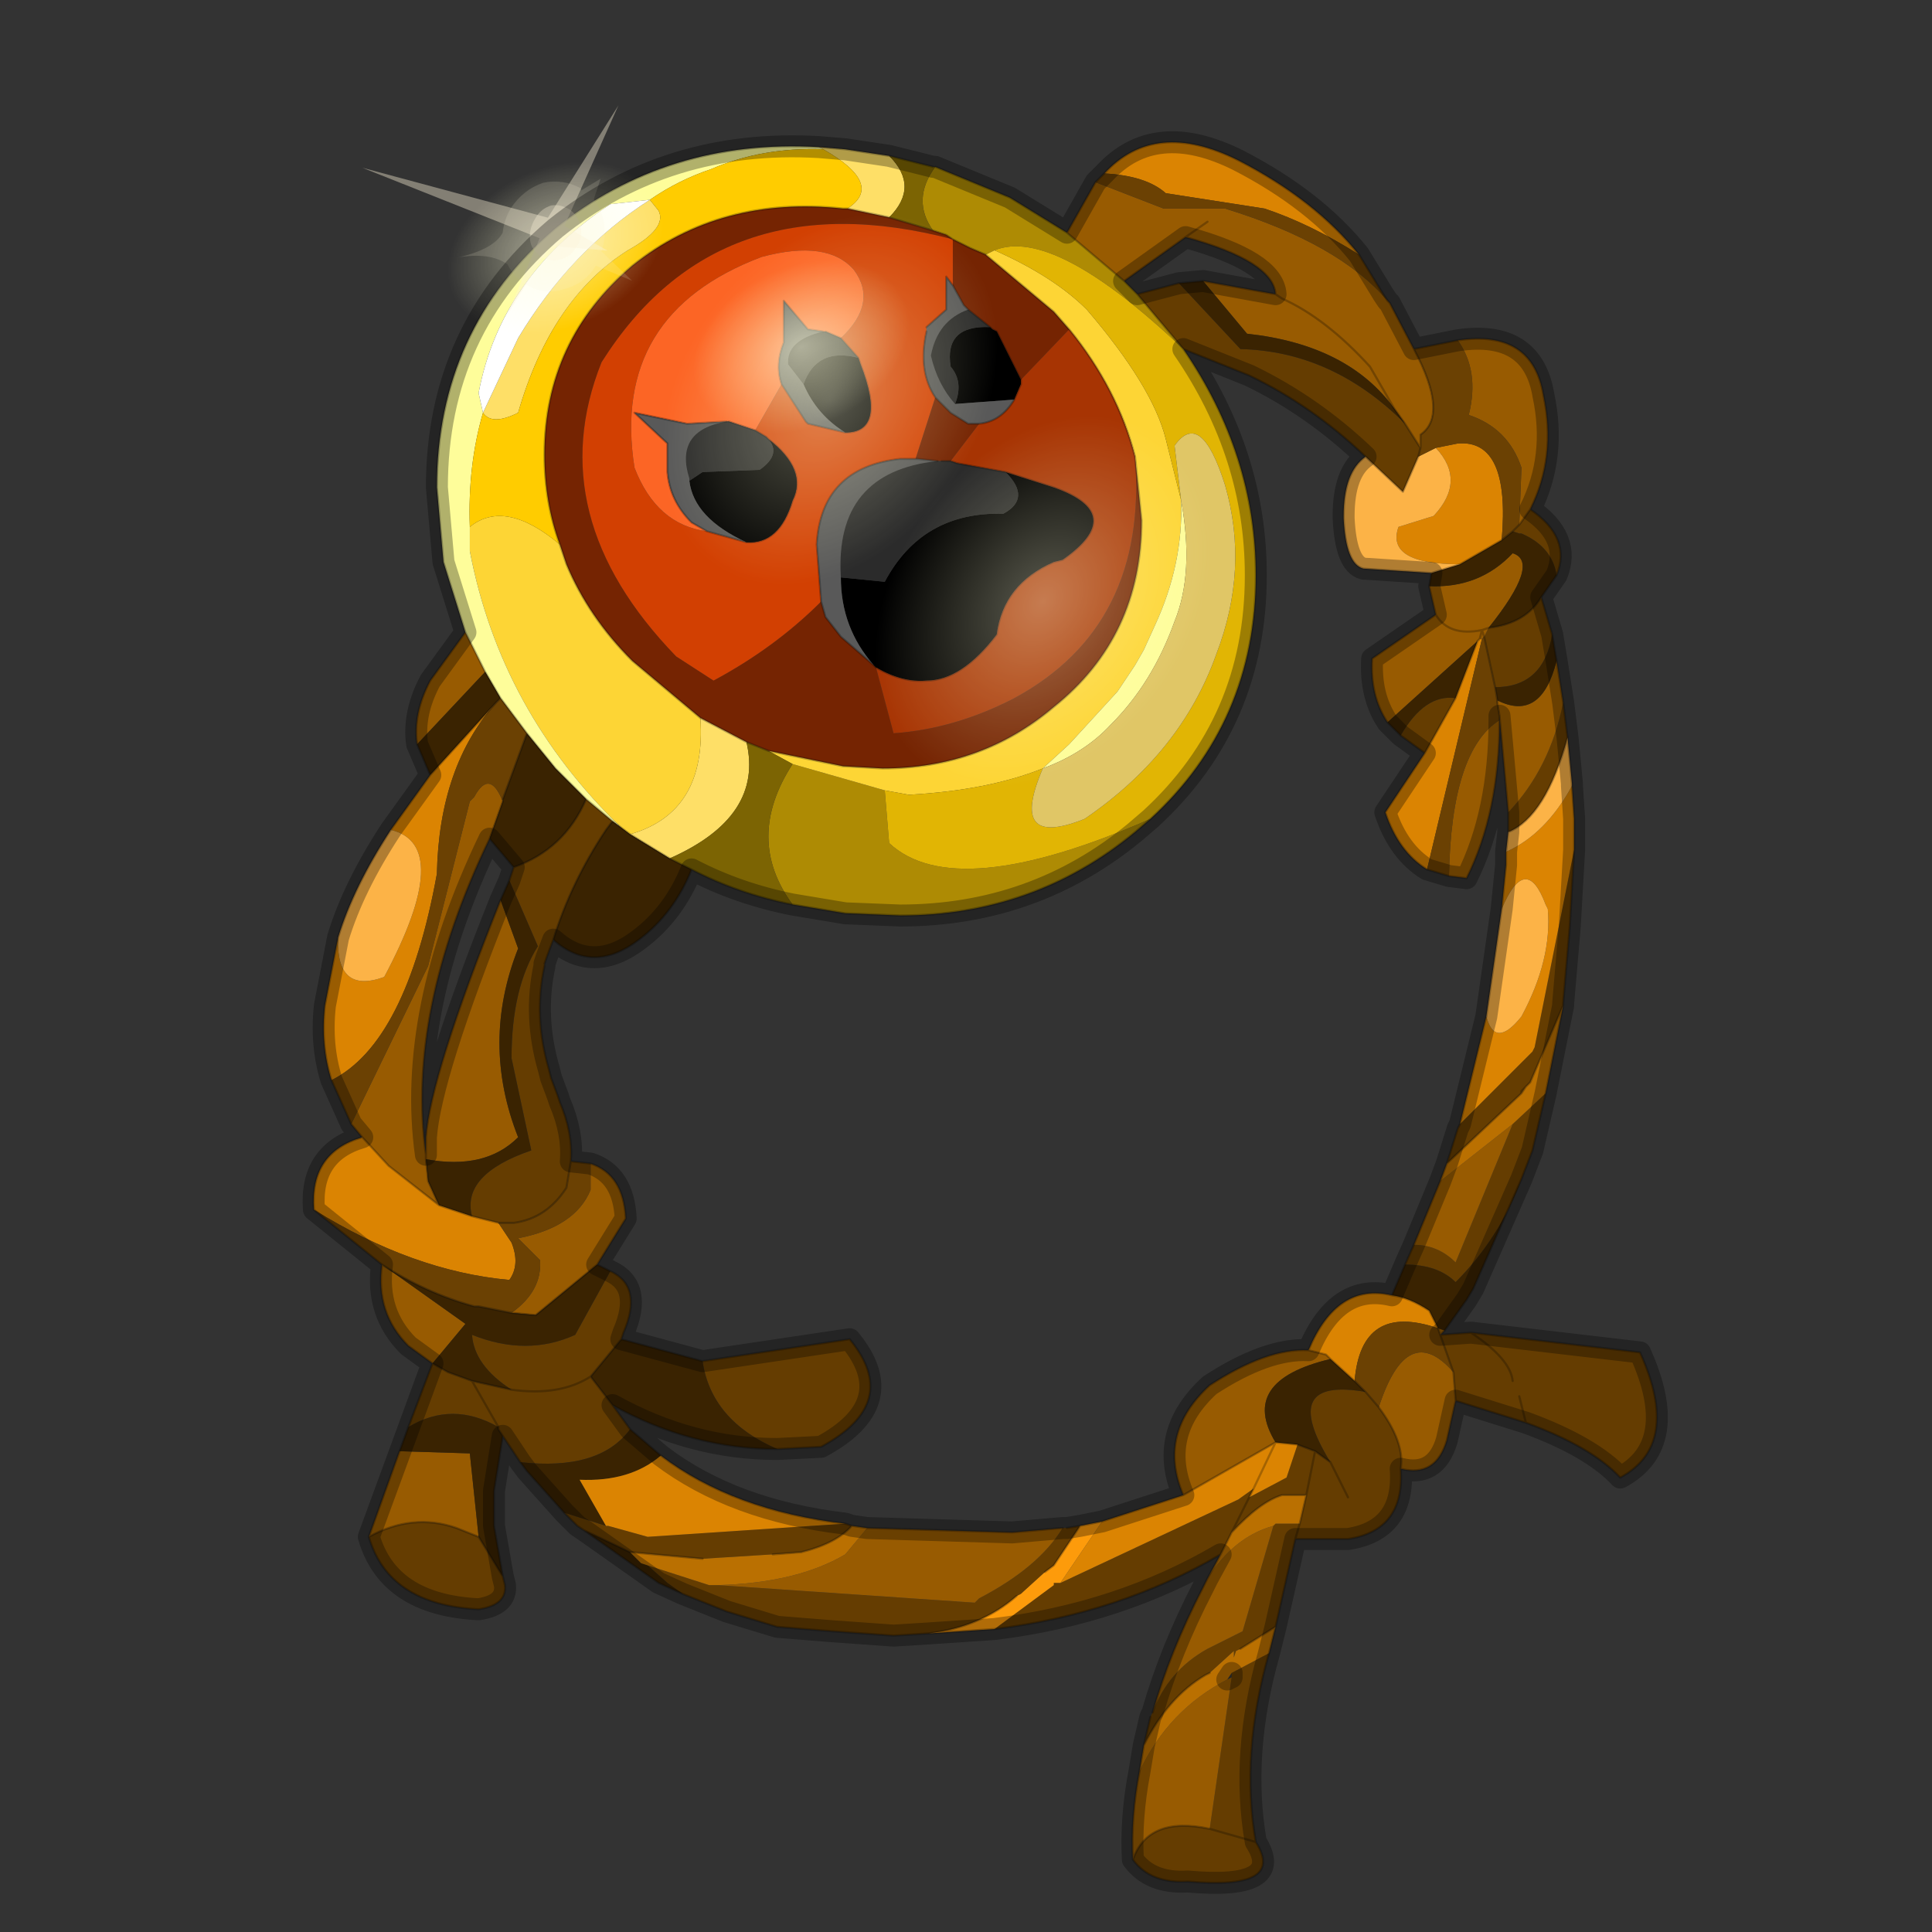 <?xml version="1.0" encoding="UTF-8" standalone="no"?>
<svg xmlns:xlink="http://www.w3.org/1999/xlink" height="440.0px" width="440.0px" xmlns="http://www.w3.org/2000/svg">
  <rect width="100%" height="100%" fill="#333333" stroke="none"/>
  <g transform="matrix(10.0, 0.0, 0.0, 10.0, 0.0, 0.0)">
    <use height="44.0" transform="matrix(1.0, 0.0, 0.0, 1.0, 0.0, 0.0)" width="44.0" xlink:href="#shape0"/>
    <use height="15.35" transform="matrix(0.312, 0.0, 0.0, 0.312, 8.25, 2.4)" width="19.7" xlink:href="#sprite0"/>
    <use height="42.25" transform="matrix(1.0, 0.0, 0.0, 1.0, 6.9, 0.9)" width="31.1" xlink:href="#shape2"/>
  </g>
  <defs>
    <g id="shape0" transform="matrix(1.0, 0.0, 0.0, 1.0, 0.0, 0.0)">
      <path d="M44.0 44.0 L0.0 44.0 0.0 0.0 44.0 0.0 44.0 44.0" fill="#43adca" fill-opacity="0.0" fill-rule="evenodd" stroke="none"/>
      <path d="M34.6 11.95 L34.85 11.6 Q35.8 12.25 35.45 13.1 35.35 12.45 34.65 12.15 L34.6 12.15 34.45 12.1 34.6 11.95 M35.1 13.6 L35.35 14.45 Q35.15 15.65 34.05 15.65 L33.8 14.5 33.9 14.3 Q34.75 14.2 35.1 13.6 M35.6 16.0 L35.7 16.8 Q35.2 18.6 34.35 18.95 L34.35 18.5 Q35.3 17.5 35.6 16.0 M35.85 19.35 L35.75 21.1 35.6 22.85 35.6 22.9 34.85 24.65 34.75 24.75 34.65 24.9 32.95 26.5 33.2 25.7 33.25 25.6 34.9 23.95 34.95 23.85 35.85 19.35 M35.2 24.9 L34.9 26.2 34.65 26.85 Q34.15 28.2 33.15 29.2 32.75 28.8 32.0 28.8 L32.2 28.35 Q32.75 28.35 33.15 28.75 L34.45 25.6 35.2 24.9 M32.8 30.4 L33.5 30.35 37.35 30.8 Q38.3 32.9 36.9 33.65 36.25 32.95 34.75 32.4 L33.15 31.9 33.1 31.25 32.8 30.4 M31.9 33.45 Q32.0 34.85 30.7 35.05 L29.5 35.05 29.05 37.05 28.25 37.55 28.15 37.6 28.1 37.75 28.1 37.6 27.55 38.1 27.45 38.15 Q26.6 38.65 26.05 39.75 L26.2 39.1 26.25 39.0 Q26.6 38.05 27.5 37.55 L28.3 37.15 29.0 34.75 29.05 34.7 29.6 34.7 29.5 35.05 29.6 34.7 29.75 34.05 29.2 34.05 Q28.7 34.2 28.05 34.9 L27.8 35.4 Q25.5 36.75 22.65 37.1 L24.0 36.1 24.0 36.05 24.1 36.05 24.15 36.05 28.2 34.15 28.55 33.9 28.45 34.1 29.3 33.65 29.55 32.9 29.95 33.05 30.3 33.3 Q29.1 31.35 31.1 31.7 L31.4 32.05 Q32.0 32.85 31.9 33.45 M28.9 37.65 Q28.25 39.95 28.6 41.95 29.3 43.05 27.05 42.85 26.2 42.9 25.8 42.35 26.15 41.35 27.55 41.65 L28.05 38.2 28.05 38.1 28.9 37.65 M21.15 37.2 L20.35 37.25 18.95 37.15 17.7 37.05 16.55 36.7 15.55 36.3 15.2 36.05 14.75 35.65 16.15 36.1 16.25 36.1 16.35 36.1 22.2 36.5 22.3 36.4 Q23.65 35.7 24.2 34.8 L24.3 34.8 24.6 34.75 24.0 35.65 23.8 35.8 23.25 36.3 23.15 36.35 Q22.35 37.05 21.15 37.2 M13.3 34.85 L13.15 34.75 12.85 34.45 13.8 34.75 13.85 34.75 14.75 35.0 19.25 34.7 19.4 34.75 Q19.05 35.15 18.25 35.35 L17.6 35.4 16.0 35.5 14.35 35.35 13.3 34.85 M11.85 33.3 L11.45 32.7 11.35 32.55 11.35 32.5 10.75 31.45 11.35 32.5 Q10.3 31.9 9.3 32.5 L9.85 31.05 10.2 31.25 10.75 31.45 11.65 31.65 Q10.8 31.1 10.75 30.4 12.0 30.9 13.1 30.4 L13.9 28.95 Q14.65 29.3 14.2 30.35 L14.15 30.5 13.45 31.35 13.95 32.0 14.35 32.55 Q13.65 33.5 11.85 33.3 M11.45 35.9 L11.5 36.1 Q11.55 36.55 10.9 36.65 8.85 36.55 8.4 35.0 9.4 34.45 10.4 34.8 L10.9 35.0 11.45 35.9 M32.0 9.65 L32.35 10.2 32.3 10.4 31.95 11.2 31.1 10.4 Q29.9 9.25 28.45 8.55 L26.95 7.95 25.9 6.7 26.85 6.45 28.25 7.95 Q30.35 8.0 32.0 9.65 M12.6 21.4 L12.45 21.8 12.4 21.95 12.4 22.0 Q12.15 23.15 12.5 24.35 L12.55 24.55 12.7 24.95 12.75 25.1 Q13.05 25.8 13.0 26.45 L12.9 27.05 Q12.45 27.75 11.7 27.85 L11.35 27.85 10.75 27.7 Q10.5 26.75 12.1 26.2 L11.65 24.1 Q11.65 22.5 12.25 21.55 L11.6 20.05 11.7 19.75 Q12.85 19.35 13.35 18.2 L13.95 18.7 13.8 18.9 Q13.0 20.1 12.6 21.4 M16.0 31.0 L19.35 30.5 Q20.55 31.95 18.7 32.95 L17.7 33.0 Q16.2 32.35 16.0 31.0 M32.45 17.15 L31.9 16.75 Q32.45 15.8 33.15 15.9 L32.45 17.15 M13.45 31.35 Q12.75 31.8 11.65 31.65 12.75 31.8 13.45 31.35 M34.75 24.75 L34.65 24.85 34.65 24.9 34.65 24.85 34.75 24.75 M34.75 32.4 L34.6 31.8 34.75 32.4 M34.45 31.45 Q34.4 30.95 33.5 30.35 34.4 30.95 34.45 31.45 M28.05 34.9 L28.45 34.1 28.05 34.9 M29.95 33.05 L29.75 34.05 29.95 33.05 M28.6 41.95 L27.55 41.65 28.6 41.95 M30.7 34.1 L30.3 33.3 30.7 34.1" fill="#653d01" fill-rule="evenodd" stroke="none"/>
      <path d="M33.2 7.75 Q34.9 7.5 35.15 9.0 35.45 10.4 34.85 11.6 L34.6 11.95 34.65 10.65 Q34.35 9.75 33.45 9.45 33.7 8.45 33.2 7.75 M35.45 15.05 L35.6 16.0 Q35.3 17.5 34.35 18.5 L34.15 16.3 34.1 16.0 34.1 15.95 Q35.1 16.45 35.45 15.05 M32.9 30.3 L32.8 30.4 32.75 30.25 32.9 30.3 M33.15 31.9 L32.95 32.8 Q32.7 33.65 31.9 33.45 32.0 32.85 31.4 32.05 32.05 30.05 33.1 31.25 L33.15 31.9 M25.8 42.35 Q25.75 41.4 25.95 40.35 26.6 38.95 27.95 38.25 L28.05 38.2 27.55 41.65 Q26.15 41.35 25.8 42.35 M26.25 39.0 Q26.65 37.6 27.4 36.15 L27.5 35.95 Q28.1 35.0 29.0 34.75 L28.3 37.15 27.5 37.55 Q26.6 38.05 26.25 39.0 M8.4 35.0 L9.1 33.05 10.7 33.1 10.9 35.0 10.4 34.8 Q9.4 34.45 8.4 35.0 M9.85 31.05 L9.3 30.65 Q8.55 29.9 8.7 28.8 L10.6 30.15 9.85 31.05 M8.25 25.9 L8.0 25.6 9.75 22.0 10.7 18.25 10.8 18.15 Q11.15 17.5 11.45 18.25 L11.15 19.1 Q9.25 23.05 9.7 26.3 L9.7 25.9 Q9.8 24.5 11.4 20.5 L11.8 21.6 Q10.95 23.75 11.8 25.9 11.05 26.65 9.7 26.4 L9.75 26.9 10.0 27.45 8.85 26.55 8.25 25.9 M9.5 16.95 Q9.4 16.25 9.8 15.5 L10.6 14.4 10.65 14.5 11.05 15.3 9.5 16.95 M24.3 5.3 L24.95 4.15 26.5 4.75 27.9 4.75 Q30.5 5.55 31.6 6.85 L31.65 6.9 32.2 7.95 Q33.0 9.45 32.35 9.9 L32.35 10.2 32.0 9.65 31.75 9.3 31.2 8.35 Q30.2 7.25 29.2 6.8 L29.05 6.7 29.2 6.8 Q30.2 7.25 31.2 8.35 L31.75 9.3 Q30.7 7.85 28.4 7.6 L27.4 6.4 29.05 6.7 Q29.0 5.95 27.0 5.4 L25.6 6.4 24.3 5.3 M27.5 5.05 L27.0 5.4 27.5 5.05 M13.45 26.5 Q14.2 26.75 14.25 27.75 L13.6 28.8 12.2 29.95 11.65 29.9 Q12.35 29.4 12.3 28.7 L11.8 28.2 Q13.1 27.95 13.45 27.1 L13.45 26.5 M19.75 34.8 L23.05 34.9 24.2 34.8 Q23.65 35.7 22.3 36.4 L22.2 36.5 16.35 36.1 Q18.15 36.05 19.25 35.4 L19.75 34.8 M26.95 34.05 Q26.35 32.65 27.55 31.55 28.85 30.7 29.8 30.75 L30.2 30.85 30.3 30.95 Q28.2 31.45 29.05 32.85 L26.95 34.05 M32.2 28.35 L32.8 26.9 34.45 25.6 33.15 28.75 Q32.75 28.35 32.2 28.35 M34.15 16.4 Q34.15 18.5 33.4 20.0 L33.0 19.95 Q33.05 17.1 34.15 16.4 M31.6 16.45 Q31.2 15.85 31.25 15.0 L32.7 14.0 32.55 13.35 Q33.7 13.4 34.45 12.6 35.1 12.8 33.9 14.3 L33.8 14.5 33.75 14.55 33.7 14.55 33.65 14.6 31.6 16.45 M33.7 14.55 L33.75 14.35 33.8 14.5 33.75 14.35 33.7 14.55 M33.9 14.3 L33.75 14.35 Q33.0 14.5 32.7 14.0 33.0 14.5 33.75 14.35 L33.9 14.3 M9.7 26.4 L9.7 26.3 9.7 26.4" fill="#985b01" fill-rule="evenodd" stroke="none"/>
      <path d="M21.3 3.8 L23.0 4.5 24.3 5.3 25.6 6.4 25.85 6.65 25.9 6.7 26.95 7.95 Q24.0 5.15 22.65 5.7 L22.45 5.8 22.1 5.65 21.8 5.5 21.7 5.45 21.55 5.35 21.25 5.25 Q20.75 4.55 21.3 3.8 M26.2 18.65 L25.85 18.95 Q23.55 20.85 20.5 20.85 L19.25 20.8 18.05 20.6 Q16.95 19.1 18.05 17.4 L20.15 18.0 20.25 19.2 Q21.75 20.6 26.2 18.65" fill="#ae8b04" fill-rule="evenodd" stroke="none"/>
      <path d="M20.25 4.95 L21.25 5.25 21.55 5.35 21.7 5.45 21.8 5.5 22.1 5.65 22.45 5.8 24.0 7.1 24.35 7.5 23.25 8.65 22.7 7.55 22.6 7.5 22.55 7.45 22.05 7.05 21.95 6.95 21.7 6.5 21.7 5.45 Q16.35 4.05 13.7 8.25 12.3 11.75 15.4 14.95 L16.25 15.5 Q17.65 14.75 18.7 13.7 L18.8 14.05 19.15 14.5 19.9 15.15 19.95 15.2 20.35 16.7 Q21.75 16.6 23.1 15.9 26.15 14.25 25.85 10.4 L26.0 11.85 Q26.0 14.5 24.0 16.1 22.35 17.5 20.1 17.5 L19.2 17.45 17.5 17.1 17.0 16.9 15.95 16.35 14.4 15.05 Q13.4 14.05 12.9 12.85 L12.75 12.4 Q12.4 11.45 12.4 10.35 12.4 7.75 14.4 6.05 16.4 4.45 19.2 4.75 L19.3 4.75 20.25 4.95 M22.3 9.65 L21.65 10.5 21.45 10.5 21.35 10.5 20.9 10.45 20.85 10.45 21.3 9.05 21.65 9.4 22.05 9.65 22.3 9.65" fill="#752402" fill-rule="evenodd" stroke="none"/>
      <path d="M21.7 6.5 L21.55 6.3 21.55 7.05 21.1 7.45 21.1 7.55 Q20.9 8.45 21.3 9.05 L20.85 10.45 20.5 10.45 Q18.7 10.65 18.6 12.4 L18.7 13.7 Q17.65 14.75 16.25 15.5 L15.4 14.95 Q12.3 11.75 13.7 8.25 16.35 4.05 21.7 5.45 L21.7 6.5 M19.15 7.7 Q20.0 6.9 19.45 6.15 18.85 5.45 17.35 5.85 13.9 7.15 14.45 10.65 14.95 11.95 16.1 12.1 L17.0 12.35 Q17.75 12.4 18.05 11.4 18.4 10.7 17.5 10.0 L17.45 9.95 17.2 9.8 17.8 8.75 18.35 9.6 18.4 9.65 19.25 9.85 Q20.2 9.85 19.6 8.3 L19.55 8.15 19.15 7.7" fill="#d24002" fill-rule="evenodd" stroke="none"/>
      <path d="M23.25 8.65 L23.25 8.75 23.1 9.1 21.75 9.2 Q21.95 8.7 21.65 8.35 21.5 7.4 22.55 7.45 L22.6 7.5 22.7 7.55 23.25 8.65 M22.9 10.75 L24.0 11.1 Q25.7 11.7 24.2 12.75 L24.0 12.8 Q22.85 13.3 22.7 14.45 21.9 15.5 21.1 15.5 20.55 15.55 19.95 15.2 L19.9 15.15 Q19.15 14.3 19.15 13.15 L20.15 13.25 Q21.0 11.65 22.85 11.7 23.5 11.35 22.9 10.75 M19.55 8.15 L19.6 8.3 Q20.2 9.85 19.25 9.85 18.6 9.45 18.3 8.75 18.6 7.9 19.55 8.15 M15.7 10.95 L16.0 10.75 17.3 10.7 Q17.8 10.35 17.5 10.0 18.4 10.7 18.05 11.4 17.75 12.4 17.0 12.35 15.8 11.8 15.7 10.95" fill="#000000" fill-rule="evenodd" stroke="none"/>
      <path d="M18.65 3.35 L19.25 3.4 20.25 3.55 Q20.95 4.25 20.25 4.95 L19.3 4.75 Q20.15 4.2 18.75 3.4 L18.65 3.35 M14.8 4.55 L15.0 4.8 Q15.2 5.2 14.3 5.7 12.55 6.8 11.8 9.4 11.2 9.7 11.0 9.4 L11.8 7.7 Q13.0 5.7 14.8 4.55 M15.95 16.35 L17.0 16.9 Q17.4 18.6 15.25 19.55 L14.35 19.0 Q16.1 18.5 15.95 16.35" fill="#fedf67" fill-rule="evenodd" stroke="none"/>
      <path d="M22.45 5.8 L22.65 5.7 Q24.0 6.3 24.75 7.05 26.25 8.8 26.55 10.0 L26.9 11.4 Q26.95 12.85 26.3 14.25 L26.05 14.8 25.85 15.15 25.45 15.75 24.35 16.95 23.75 17.5 Q22.5 18.0 20.7 18.1 L20.15 18.0 18.05 17.4 17.5 17.1 19.2 17.45 20.1 17.5 Q22.35 17.5 24.0 16.1 26.0 14.5 26.0 11.85 L25.85 10.4 Q25.45 8.85 24.35 7.5 L24.0 7.1 22.45 5.8 M10.7 12.0 Q11.5 11.35 12.75 12.4 L12.9 12.85 Q13.4 14.05 14.4 15.05 L15.95 16.35 Q16.1 18.5 14.35 19.0 L14.15 18.85 Q11.4 16.2 10.7 12.55 L10.7 12.0" fill="#fdd535" fill-rule="evenodd" stroke="none"/>
      <path d="M22.65 5.7 Q24.0 5.15 26.95 7.95 28.6 10.35 28.6 13.1 28.6 16.45 26.2 18.65 21.75 20.6 20.25 19.2 L20.15 18.0 20.7 18.1 Q22.5 18.0 23.75 17.5 22.95 19.35 24.7 18.65 26.9 17.15 27.7 14.9 28.45 12.95 27.9 11.05 27.35 9.3 26.75 10.15 L26.9 11.4 26.55 10.0 Q26.25 8.8 24.75 7.05 24.0 6.3 22.65 5.7" fill="#e1b504" fill-rule="evenodd" stroke="none"/>
      <path d="M10.6 14.4 L10.1 12.8 9.95 11.1 Q9.95 7.5 12.65 5.2 15.2 3.15 18.65 3.35 L18.75 3.4 Q17.35 3.35 16.2 3.85 15.45 4.1 14.8 4.55 L13.9 4.65 Q11.4 6.3 10.9 8.95 L11.0 9.4 Q10.65 10.6 10.7 12.0 L10.7 12.55 Q11.4 16.2 14.15 18.85 L13.95 18.7 13.35 18.2 12.65 17.5 12.0 16.7 11.4 15.9 11.05 15.3 10.65 14.5 10.6 14.4 M23.75 17.5 L24.35 16.95 25.45 15.75 25.85 15.15 26.05 14.8 26.3 14.25 Q26.95 12.85 26.9 11.4 27.2 13.05 26.75 14.15 26.25 15.55 25.3 16.5 24.7 17.15 23.75 17.5" fill="#fefd9a" fill-rule="evenodd" stroke="none"/>
      <path d="M26.9 11.4 L26.75 10.15 Q27.35 9.3 27.9 11.05 28.45 12.95 27.7 14.9 26.9 17.15 24.7 18.65 22.95 19.35 23.75 17.5 24.7 17.15 25.3 16.5 26.25 15.55 26.75 14.15 27.2 13.05 26.9 11.4" fill="#e0c666" fill-rule="evenodd" stroke="none"/>
      <path d="M16.1 12.1 Q14.95 11.95 14.45 10.65 13.9 7.15 17.35 5.85 18.85 5.45 19.45 6.15 20.0 6.9 19.15 7.7 L18.8 7.55 18.75 7.55 18.4 7.5 17.85 6.85 17.85 7.8 Q17.65 8.3 17.8 8.75 L17.2 9.8 16.6 9.6 16.55 9.6 15.65 9.65 14.45 9.4 15.2 10.1 15.2 10.75 Q15.25 11.4 15.75 11.9 L16.1 12.1" fill="#fc6525" fill-rule="evenodd" stroke="none"/>
      <path d="M14.8 4.55 Q15.45 4.1 16.2 3.85 17.35 3.35 18.75 3.4 20.15 4.2 19.3 4.75 L19.2 4.75 Q16.4 4.45 14.4 6.05 12.4 7.75 12.4 10.35 12.4 11.45 12.75 12.4 11.5 11.35 10.7 12.0 10.65 10.6 11.0 9.4 11.2 9.7 11.8 9.4 12.55 6.8 14.3 5.7 15.2 5.2 15.0 4.8 L14.8 4.55" fill="#ffcc00" fill-rule="evenodd" stroke="none"/>
      <path d="M11.0 9.4 L10.9 8.95 Q11.4 6.3 13.9 4.65 L14.8 4.55 Q13.0 5.7 11.8 7.7 L11.0 9.4" fill="#ffffff" fill-rule="evenodd" stroke="none"/>
      <path d="M24.35 7.5 Q25.45 8.85 25.85 10.4 26.15 14.25 23.1 15.9 21.75 16.6 20.35 16.7 L19.95 15.2 Q20.55 15.55 21.1 15.5 21.9 15.5 22.7 14.45 22.85 13.3 24.0 12.8 L24.2 12.75 Q25.7 11.7 24.0 11.1 L22.9 10.75 21.8 10.55 21.65 10.5 22.3 9.65 Q22.8 9.6 23.1 9.1 L23.25 8.75 23.25 8.65 24.35 7.5" fill="#a73403" fill-rule="evenodd" stroke="none"/>
      <path d="M35.45 13.1 L35.1 13.6 Q34.75 14.2 33.9 14.3 35.1 12.8 34.45 12.6 33.7 13.4 32.55 13.35 L32.6 13.05 33.25 12.85 34.2 12.3 34.45 12.1 34.6 12.15 34.65 12.15 Q35.35 12.45 35.45 13.1 M35.35 14.45 L35.45 15.05 Q35.1 16.45 34.1 15.95 L34.05 15.65 Q35.15 15.65 35.35 14.45 M34.65 26.85 L33.55 29.35 33.4 29.6 32.9 30.3 32.75 30.25 32.55 29.85 Q32.1 29.55 31.7 29.5 L32.0 28.8 Q32.75 28.8 33.15 29.2 34.15 28.2 34.65 26.85 M15.55 36.3 L15.0 36.05 13.3 34.85 14.35 35.35 14.6 35.6 14.75 35.65 15.2 36.05 15.55 36.3 M12.85 34.45 L12.0 33.5 11.85 33.3 Q13.65 33.5 14.35 32.55 L15.05 33.15 Q14.35 33.75 13.2 33.7 L13.8 34.75 12.85 34.45 M11.45 32.7 L11.25 33.95 11.25 34.75 11.45 35.9 10.9 35.0 10.7 33.1 9.1 33.05 9.3 32.5 Q10.3 31.9 11.35 32.5 L11.35 32.55 11.45 32.7 M9.8 17.65 L9.5 16.95 11.05 15.3 11.4 15.9 11.3 16.0 9.8 17.65 M31.75 9.3 L32.0 9.65 Q30.35 8.0 28.25 7.95 L26.85 6.45 27.4 6.4 28.4 7.6 Q30.7 7.85 31.75 9.3 M15.75 19.8 Q15.35 20.8 14.55 21.4 13.5 22.2 12.6 21.4 13.0 20.1 13.8 18.9 L13.95 18.7 14.15 18.85 14.35 19.0 15.25 19.55 15.75 19.8 M13.6 28.8 L13.9 28.95 13.1 30.4 Q12.0 30.9 10.75 30.4 10.8 31.1 11.65 31.65 L10.75 31.45 10.2 31.25 9.85 31.05 10.6 30.15 8.7 28.8 Q9.7 29.45 10.8 29.75 L10.9 29.75 11.65 29.9 12.2 29.95 13.6 28.8 M14.15 30.5 L16.0 31.0 Q16.2 32.35 17.7 33.0 15.75 33.0 13.95 32.0 L13.45 31.35 14.15 30.5 M31.9 16.75 L31.6 16.45 33.65 14.6 33.15 15.9 Q32.45 15.8 31.9 16.75 M11.45 18.25 L11.45 18.2 12.0 16.7 12.65 17.5 13.35 18.2 Q12.85 19.35 11.7 19.75 L11.15 19.1 11.45 18.25 M11.6 20.05 L12.25 21.55 Q11.65 22.5 11.65 24.1 L12.1 26.2 Q10.5 26.75 10.75 27.7 L10.0 27.45 9.75 26.9 9.7 26.4 Q11.05 26.65 11.8 25.9 10.95 23.75 11.8 21.6 L11.4 20.5 11.6 20.05 M30.85 31.45 L31.1 31.7 Q29.1 31.35 30.3 33.3 L29.95 33.05 29.55 32.9 29.05 32.85 Q28.2 31.45 30.3 30.95 L30.85 31.45" fill="#3a2301" fill-rule="evenodd" stroke="none"/>
      <path d="M35.6 22.9 L35.2 24.9 34.45 25.6 32.8 26.9 32.95 26.5 34.65 24.9 34.75 24.75 34.85 24.65 35.6 22.9 M29.05 37.05 L28.9 37.65 28.05 38.1 27.95 38.25 Q26.6 38.95 25.95 40.35 L26.05 39.75 Q26.6 38.65 27.45 38.15 L27.55 38.1 28.1 37.6 28.1 37.75 28.15 37.6 28.25 37.55 29.05 37.05 M27.5 35.95 L27.8 35.4 28.05 34.9 Q28.7 34.2 29.2 34.05 L29.75 34.05 29.6 34.7 29.05 34.7 29.0 34.75 Q28.1 35.0 27.5 35.95 M19.4 34.75 L19.75 34.8 19.25 35.4 Q18.15 36.05 16.35 36.1 L16.25 36.1 16.15 36.1 14.75 35.65 14.6 35.6 14.35 35.35 16.0 35.5 17.6 35.4 18.25 35.35 Q19.05 35.15 19.4 34.75" fill="#ba7001" fill-rule="evenodd" stroke="none"/>
      <path d="M21.65 10.5 L21.8 10.55 22.9 10.75 Q23.5 11.35 22.85 11.7 21.0 11.65 20.15 13.25 L19.15 13.15 Q19.0 10.75 21.35 10.5 L21.45 10.5 21.65 10.5 M22.05 7.05 L22.55 7.45 Q21.5 7.4 21.65 8.35 21.95 8.7 21.75 9.2 21.35 8.75 21.2 8.1 21.35 7.3 22.05 7.05 M16.55 9.6 L16.6 9.6 17.2 9.8 17.45 9.95 17.5 10.0 Q17.8 10.35 17.3 10.7 L16.0 10.75 15.7 10.95 15.7 10.9 Q15.35 9.8 16.55 9.6 M18.75 7.55 L18.8 7.55 19.15 7.7 19.55 8.15 Q18.6 7.9 18.3 8.75 L17.95 8.3 Q17.9 7.75 18.75 7.55" fill="#2b2b2b" fill-rule="evenodd" stroke="none"/>
      <path d="M20.25 3.55 L21.25 3.8 21.3 3.8 Q20.75 4.55 21.25 5.25 L20.25 4.95 Q20.95 4.25 20.25 3.55 M18.05 20.6 Q16.8 20.35 15.75 19.8 L15.25 19.55 Q17.4 18.6 17.0 16.9 L17.5 17.1 18.05 17.4 Q16.95 19.1 18.05 20.6" fill="#7c6403" fill-rule="evenodd" stroke="none"/>
      <path d="M35.8 17.9 L35.85 18.65 35.85 19.35 34.95 23.85 34.9 23.95 33.25 25.6 33.85 23.15 Q34.05 23.9 34.65 23.15 35.35 21.85 35.25 20.7 L35.2 20.6 Q34.75 19.4 34.2 20.7 L34.3 19.7 34.3 19.4 Q35.2 19.0 35.8 17.9 M7.15 27.55 Q7.05 26.25 8.25 25.9 L8.85 26.55 10.0 27.45 10.75 27.7 11.35 27.85 11.65 28.3 Q11.85 28.8 11.6 29.15 9.4 28.95 7.15 27.55 M7.55 24.6 Q7.3 23.8 7.4 22.9 L7.7 21.35 Q7.65 22.65 8.75 22.25 10.35 19.25 8.9 18.9 L9.8 17.65 11.3 16.0 Q10.0 17.45 9.95 19.9 9.25 23.75 7.55 24.6 M25.15 3.95 Q26.3 2.7 28.2 3.65 29.95 4.55 30.95 5.8 29.85 5.1 28.8 4.75 L26.55 4.4 Q26.1 4.0 25.15 3.95 M32.7 10.2 L33.2 10.1 Q34.4 10.0 34.2 12.3 L33.25 12.85 Q31.55 12.85 31.85 12.0 L32.65 11.75 Q33.4 10.95 32.7 10.2 M15.05 33.15 Q16.7 34.4 19.25 34.7 L14.75 35.0 13.85 34.75 13.8 34.75 13.2 33.7 Q14.35 33.75 15.05 33.15 M25.1 34.65 L26.95 34.05 29.05 32.85 28.55 33.9 29.05 32.85 29.55 32.9 29.3 33.65 28.45 34.1 28.55 33.9 28.2 34.15 24.15 36.05 25.1 34.65 M29.8 30.75 Q30.45 29.2 31.7 29.5 32.1 29.55 32.55 29.85 L32.75 30.25 Q31.0 29.65 30.85 31.45 L30.3 30.95 30.2 30.85 29.8 30.75 M32.5 19.8 Q31.85 19.4 31.55 18.5 L32.45 17.15 33.15 15.9 33.65 14.6 33.7 14.55 33.75 14.55 32.5 19.8" fill="#db8402" fill-rule="evenodd" stroke="none"/>
      <path d="M22.65 37.1 L21.15 37.2 Q22.35 37.05 23.15 36.35 L23.25 36.3 23.8 35.8 24.0 35.65 24.6 34.75 25.1 34.65 24.15 36.05 24.1 36.05 24.0 36.05 24.0 36.1 22.65 37.1" fill="#fd9b0b" fill-rule="evenodd" stroke="none"/>
      <path d="M35.7 16.8 L35.8 17.85 35.8 17.9 Q35.2 19.0 34.3 19.4 L34.35 18.95 Q35.2 18.6 35.7 16.8 M7.7 21.35 Q8.05 20.2 8.9 18.9 10.35 19.25 8.75 22.25 7.65 22.65 7.7 21.35 M32.3 10.4 L32.7 10.2 Q33.4 10.95 32.65 11.75 L31.85 12.0 Q31.55 12.85 33.25 12.85 L32.6 13.05 31.05 12.95 Q30.65 12.85 30.6 11.8 L30.6 11.75 Q30.6 10.75 31.1 10.4 L31.95 11.2 32.3 10.4 M33.85 23.15 L34.2 20.7 Q34.75 19.4 35.2 20.6 L35.25 20.7 Q35.35 21.85 34.65 23.15 34.05 23.9 33.85 23.15" fill="#fcb347" fill-rule="evenodd" stroke="none"/>
      <path d="M33.2 7.75 Q33.7 8.45 33.45 9.45 34.35 9.75 34.65 10.65 L34.6 11.95 34.45 12.1 34.2 12.3 Q34.4 10.0 33.2 10.1 L32.7 10.2 32.3 10.4 32.35 10.2 32.35 9.9 Q33.0 9.45 32.2 7.95 L33.2 7.75 M8.7 28.8 L7.15 27.55 Q9.4 28.95 11.6 29.15 11.85 28.8 11.65 28.3 L11.35 27.85 11.7 27.85 Q12.45 27.75 12.9 27.05 L13.0 26.45 13.45 26.5 13.45 27.1 Q13.1 27.95 11.8 28.2 L12.3 28.7 Q12.35 29.4 11.65 29.9 L10.9 29.75 10.8 29.75 Q9.7 29.45 8.7 28.8 M8.0 25.6 L7.55 24.6 Q9.25 23.75 9.95 19.9 10.0 17.45 11.3 16.0 L11.4 15.9 12.0 16.7 11.45 18.2 11.45 18.25 Q11.15 17.5 10.8 18.15 L10.7 18.25 9.75 22.0 8.0 25.6 M24.95 4.15 L25.15 3.95 Q26.1 4.0 26.55 4.4 L28.8 4.75 Q29.85 5.1 30.95 5.8 L31.5 6.7 31.6 6.85 Q30.5 5.55 27.9 4.75 L26.5 4.75 24.95 4.15 M34.15 16.3 L34.15 16.4 Q33.05 17.1 33.0 19.95 L32.5 19.8 33.75 14.55 33.8 14.5 34.05 15.65 34.1 15.95 34.1 16.0 34.15 16.3 M32.75 30.25 L32.8 30.4 33.1 31.25 Q32.05 30.05 31.4 32.05 L31.1 31.7 30.85 31.45 Q31.0 29.65 32.75 30.25" fill="#6b4103" fill-rule="evenodd" stroke="none"/>
      <path d="M23.1 9.1 Q22.8 9.6 22.3 9.65 L22.05 9.65 21.65 9.4 21.3 9.05 Q20.9 8.45 21.1 7.55 L21.1 7.45 21.55 7.05 21.55 6.3 21.7 6.5 21.95 6.95 22.05 7.05 Q21.35 7.3 21.2 8.1 21.35 8.75 21.75 9.2 L23.1 9.1 M18.7 13.7 L18.6 12.4 Q18.7 10.65 20.5 10.45 L20.85 10.45 20.9 10.45 21.35 10.5 Q19.0 10.75 19.15 13.15 19.15 14.3 19.9 15.15 L19.15 14.5 18.8 14.05 18.7 13.7 M16.1 12.1 L15.75 11.9 Q15.25 11.4 15.2 10.75 L15.2 10.1 14.45 9.4 15.65 9.65 16.55 9.6 Q15.35 9.8 15.7 10.9 L15.7 10.95 Q15.8 11.8 17.0 12.35 L16.1 12.1 M17.8 8.75 Q17.65 8.3 17.85 7.8 L17.85 6.85 18.4 7.5 18.75 7.55 Q17.9 7.75 17.95 8.3 L18.3 8.75 Q18.6 9.45 19.25 9.85 L18.4 9.65 18.35 9.6 17.8 8.75" fill="#595959" fill-rule="evenodd" stroke="none"/>
      <path d="M34.85 11.6 Q35.45 10.4 35.15 9.0 34.9 7.5 33.2 7.75 M34.6 11.95 L34.85 11.6 Q35.8 12.25 35.45 13.1 L35.1 13.6 35.35 14.45 35.45 15.05 35.6 16.0 35.7 16.8 35.8 17.85 35.8 17.9 35.85 18.65 35.85 19.35 35.75 21.1 35.6 22.85 35.6 22.9 35.2 24.9 34.9 26.2 34.65 26.85 33.55 29.35 33.4 29.6 32.9 30.3 32.8 30.4 33.5 30.35 37.35 30.8 Q38.3 32.9 36.9 33.65 36.25 32.95 34.75 32.4 L33.15 31.9 32.95 32.8 Q32.7 33.65 31.9 33.45 32.0 34.85 30.7 35.05 L29.5 35.05 29.05 37.05 28.9 37.65 Q28.25 39.95 28.6 41.95 29.3 43.05 27.05 42.85 26.2 42.9 25.8 42.35 25.75 41.4 25.95 40.35 L26.05 39.75 26.2 39.1 M26.25 39.0 Q26.65 37.6 27.4 36.15 L27.5 35.95 27.8 35.4 Q25.5 36.75 22.65 37.1 L21.15 37.2 20.35 37.25 18.95 37.15 17.7 37.05 16.55 36.7 15.55 36.3 15.0 36.05 13.3 34.85 13.15 34.75 12.85 34.45 12.0 33.5 11.85 33.3 11.45 32.7 11.25 33.95 11.25 34.75 11.45 35.9 11.5 36.1 Q11.55 36.55 10.9 36.65 8.85 36.55 8.4 35.0 L9.1 33.05 9.3 32.5 9.85 31.05 9.3 30.65 Q8.55 29.9 8.7 28.8 L7.15 27.55 Q7.05 26.25 8.25 25.9 L8.0 25.6 7.55 24.6 Q7.3 23.8 7.4 22.9 L7.7 21.35 Q8.05 20.2 8.9 18.9 L9.8 17.65 9.5 16.95 Q9.4 16.25 9.8 15.5 L10.6 14.4 10.1 12.8 9.95 11.1 Q9.95 7.5 12.65 5.2 15.2 3.15 18.65 3.35 L19.25 3.4 20.25 3.55 21.25 3.8 M21.3 3.8 L23.0 4.5 24.3 5.3 24.95 4.15 25.15 3.95 Q26.3 2.7 28.2 3.65 29.95 4.55 30.95 5.8 L31.5 6.7 31.6 6.85 31.65 6.9 32.2 7.95 33.2 7.75 M32.0 9.65 L32.35 10.2 32.35 9.9 Q33.0 9.45 32.2 7.95 M34.2 12.3 L34.45 12.1 34.6 11.95 M32.35 10.2 L32.3 10.4 31.95 11.2 31.1 10.4 Q30.6 10.75 30.6 11.75 L30.6 11.8 Q30.65 12.85 31.05 12.95 L32.6 13.05 33.25 12.85 M31.75 9.3 L32.0 9.65 M26.85 6.45 L25.9 6.7 26.95 7.95 28.45 8.55 Q29.9 9.25 31.1 10.4 M29.05 6.7 L29.2 6.8 Q30.2 7.25 31.2 8.35 L31.75 9.3 M27.4 6.4 L26.85 6.45 M27.0 5.4 L27.5 5.05 M20.25 4.95 L21.25 5.25 21.55 5.35 21.7 5.45 21.8 5.5 22.1 5.65 22.45 5.8 24.0 7.1 24.35 7.5 Q25.45 8.85 25.85 10.4 L26.0 11.85 Q26.0 14.5 24.0 16.1 22.35 17.5 20.1 17.5 L19.2 17.45 17.5 17.1 M26.95 7.95 Q28.6 10.35 28.6 13.1 28.6 16.45 26.2 18.65 L25.85 18.95 Q23.55 20.85 20.5 20.85 L19.25 20.8 18.05 20.6 Q16.8 20.35 15.75 19.8 15.35 20.8 14.55 21.4 13.5 22.2 12.6 21.4 L12.45 21.8 12.4 21.95 M12.4 22.0 Q12.15 23.15 12.5 24.35 L12.55 24.55 12.7 24.95 12.75 25.1 Q13.05 25.8 13.0 26.45 L13.45 26.5 Q14.2 26.75 14.25 27.75 L13.6 28.8 13.9 28.95 Q14.65 29.3 14.2 30.35 L14.15 30.5 16.0 31.0 19.35 30.5 Q20.55 31.95 18.7 32.95 L17.7 33.0 Q15.75 33.0 13.95 32.0 L14.35 32.55 15.05 33.15 Q16.7 34.4 19.25 34.7 L19.4 34.75 19.75 34.8 23.05 34.9 24.2 34.8 M24.3 34.8 L24.6 34.75 25.1 34.65 26.95 34.05 Q26.35 32.65 27.55 31.55 28.85 30.7 29.8 30.75 30.45 29.2 31.7 29.5 L32.0 28.8 32.2 28.35 32.8 26.9 32.95 26.5 33.2 25.7 33.25 25.6 33.85 23.15 34.2 20.7 34.3 19.7 34.3 19.4 34.35 18.95 34.35 18.5 34.15 16.3 34.15 16.4 Q34.15 18.5 33.4 20.0 L33.0 19.95 32.5 19.8 Q31.85 19.4 31.55 18.5 L32.45 17.15 31.9 16.75 31.6 16.45 Q31.2 15.85 31.25 15.0 L32.7 14.0 32.55 13.35 32.6 13.05 M23.25 8.65 L23.25 8.75 23.1 9.1 Q22.8 9.6 22.3 9.65 L22.05 9.65 21.65 9.4 21.3 9.05 Q20.9 8.45 21.1 7.55 M21.65 10.5 L21.8 10.55 22.9 10.75 24.0 11.1 Q25.7 11.7 24.2 12.75 L24.0 12.8 Q22.85 13.3 22.7 14.45 21.9 15.5 21.1 15.5 20.55 15.55 19.95 15.2 L19.9 15.15 19.15 14.5 18.8 14.05 18.7 13.7 18.6 12.4 Q18.7 10.65 20.5 10.45 L20.85 10.45 M21.7 6.5 L21.95 6.95 22.05 7.05 22.55 7.45 22.6 7.5 22.7 7.55 23.25 8.65 M21.1 7.45 L21.55 7.05 21.55 6.3 21.7 6.5 M21.45 10.5 L21.65 10.5 M21.35 10.5 L20.9 10.45 20.85 10.45 M25.6 6.4 L25.85 6.65 25.9 6.7 M27.4 6.4 L29.05 6.7 Q29.0 5.95 27.0 5.4 L25.6 6.4 24.3 5.3 M33.7 14.55 L33.65 14.6 33.15 15.9 32.45 17.15 M33.8 14.5 L33.75 14.35 33.7 14.55 M33.8 14.5 L34.05 15.65 M32.7 14.0 Q33.0 14.5 33.75 14.35 L33.9 14.3 M35.1 13.6 Q34.75 14.2 33.9 14.3 M34.1 15.95 L34.05 15.65 M34.1 15.95 L34.1 16.0 34.15 16.3 M34.35 18.95 Q35.2 18.6 35.7 16.8 M35.6 22.9 L34.85 24.65 34.75 24.75 34.65 24.9 32.95 26.5 M34.2 12.3 L33.25 12.85 M19.3 4.75 L20.25 4.95 M12.75 12.4 Q12.4 11.45 12.4 10.35 12.4 7.75 14.4 6.05 16.4 4.45 19.2 4.75 L19.3 4.75 M16.1 12.1 L15.75 11.9 Q15.25 11.4 15.2 10.75 L15.2 10.1 14.45 9.4 15.65 9.65 16.55 9.6 M16.6 9.6 L17.2 9.8 M17.8 8.75 Q17.65 8.3 17.85 7.8 L17.85 6.85 18.4 7.5 18.75 7.55 M18.8 7.55 L19.15 7.7 19.55 8.15 19.6 8.3 Q20.2 9.85 19.25 9.85 L18.4 9.65 18.35 9.6 17.8 8.75 M12.75 12.4 L12.9 12.85 Q13.4 14.05 14.4 15.05 L15.95 16.35 17.0 16.9 17.5 17.1 M17.5 10.0 L17.45 9.95 17.2 9.8 M17.5 10.0 Q18.4 10.7 18.05 11.4 17.75 12.4 17.0 12.35 L16.1 12.1 M11.05 15.3 L10.65 14.5 10.6 14.4 M11.45 18.2 L12.0 16.7 11.4 15.9 11.3 16.0 9.8 17.65 M13.35 18.2 L12.65 17.5 12.0 16.7 M11.4 15.9 L11.05 15.3 M13.95 18.7 L13.8 18.9 Q13.0 20.1 12.6 21.4 M14.15 18.85 L13.95 18.7 13.35 18.2 Q12.85 19.35 11.7 19.75 L11.6 20.05 11.4 20.5 Q9.8 24.5 9.7 25.9 L9.7 26.3 9.7 26.4 9.75 26.9 10.0 27.45 10.75 27.7 11.35 27.85 11.7 27.85 Q12.45 27.75 12.9 27.05 L13.0 26.45 M14.35 19.0 L14.15 18.85 M11.15 19.1 L11.7 19.75 M15.25 19.55 L15.75 19.8 M11.45 18.25 L11.15 19.1 Q9.25 23.05 9.7 26.3 M14.35 19.0 L15.25 19.55 M11.65 29.9 L12.2 29.95 13.6 28.8 M8.7 28.8 Q9.7 29.45 10.8 29.75 L10.9 29.75 11.65 29.9 M14.15 30.5 L13.45 31.35 13.95 32.0 M10.75 31.45 L11.35 32.5 11.35 32.55 11.45 32.7 M9.85 31.05 L10.2 31.25 10.75 31.45 11.65 31.65 Q12.75 31.8 13.45 31.35 M10.9 35.0 L11.45 35.9 M8.4 35.0 Q9.4 34.45 10.4 34.8 L10.9 35.0 M13.3 34.85 L14.35 35.35 16.0 35.5 M17.6 35.4 L18.25 35.35 Q19.05 35.15 19.4 34.75 M8.25 25.9 L8.85 26.55 10.0 27.45 M34.65 24.9 L34.65 24.85 34.75 24.75 M32.75 30.25 L32.8 30.4 33.1 31.25 33.15 31.9 M31.7 29.5 Q32.1 29.55 32.55 29.85 L32.75 30.25 M30.85 31.45 L31.1 31.7 31.4 32.05 Q32.0 32.85 31.9 33.45 M34.6 31.8 L34.75 32.4 M33.5 30.35 Q34.4 30.95 34.45 31.45 M30.3 30.95 L30.2 30.85 29.8 30.75 M23.8 35.8 L24.0 35.65 24.6 34.75 M30.3 30.95 L30.85 31.45 M29.55 32.9 L29.95 33.05 30.3 33.3 30.7 34.1 M29.05 32.85 L28.55 33.9 28.45 34.1 28.05 34.9 27.8 35.4 M29.55 32.9 L29.05 32.85 26.95 34.05 M29.6 34.7 L29.75 34.05 29.2 34.05 Q28.7 34.2 28.05 34.9 M29.5 35.05 L29.6 34.7 M29.75 34.05 L29.95 33.05 M27.55 38.1 L27.45 38.15 Q26.6 38.65 26.05 39.75 M25.8 42.35 Q26.15 41.35 27.55 41.65 L28.6 41.95 M21.15 37.2 Q22.35 37.05 23.15 36.35 M29.05 37.05 L28.25 37.55" fill="none" stroke="#000000" stroke-linecap="round" stroke-linejoin="round" stroke-opacity="0.251" stroke-width="0.05"/>
      <path d="M17.1 3.5 Q17.75 4.85 16.9 6.5 16.0 8.1 14.1 9.0 12.3 9.9 10.55 9.55 8.8 9.2 8.15 7.75 7.55 6.35 8.45 4.75 9.35 3.15 11.15 2.25 13.0 1.4 14.8 1.7 16.5 2.1 17.1 3.5" fill="url(#gradient0)" fill-rule="evenodd" stroke="none"/>
    </g>
    <radialGradient cx="0" cy="0" gradientTransform="matrix(-0.007, 0.003, -0.002, -0.005, 12.65, 5.65)" gradientUnits="userSpaceOnUse" id="gradient0" r="819.2" spreadMethod="pad">
      <stop offset="0.0" stop-color="#ffffde" stop-opacity="0.522"/>
      <stop offset="0.412" stop-color="#ffffcc" stop-opacity="0.0"/>
    </radialGradient>
    <g id="sprite0" transform="matrix(1.0, 0.0, 0.0, 1.0, 0.0, 0.0)">
      <use height="15.35" transform="matrix(1.0, 0.0, 0.0, 1.0, 0.0, 0.0)" width="19.7" xlink:href="#shape1"/>
    </g>
    <g id="shape1" transform="matrix(1.0, 0.0, 0.0, 1.0, 0.0, 0.0)">
      <path d="M13.55 8.2 L0.0 4.55 12.95 9.7 10.55 15.35 13.7 10.25 17.9 10.6 14.75 8.8 18.7 0.0 13.55 8.2" fill="#fcf3d8" fill-opacity="0.396" fill-rule="evenodd" stroke="none"/>
      <path d="M10.25 9.3 Q9.6 10.5 7.0 11.1 9.3 10.7 10.6 11.6 11.05 12.5 11.9 13.05 13.15 13.85 14.6 13.45 16.25 13.05 17.05 11.7 L19.7 12.8 17.45 10.65 Q17.8 9.75 17.65 8.6 17.45 7.5 16.9 6.85 L17.4 5.35 16.0 6.2 15.95 6.05 Q14.65 5.35 13.2 5.65 11.75 6.15 10.85 7.5 10.35 8.35 10.25 9.3 M15.95 8.85 Q16.1 9.7 15.65 10.3 15.2 11.1 14.45 11.25 13.7 11.45 13.1 11.05 12.35 10.6 12.25 9.85 12.15 9.05 12.6 8.3 13.0 7.55 13.8 7.3 14.45 7.2 15.15 7.6 15.8 8.1 15.95 8.85" fill="#fcf3d8" fill-opacity="0.149" fill-rule="evenodd" stroke="none"/>
      <path d="M15.95 8.85 Q15.8 8.1 15.15 7.6 14.45 7.2 13.8 7.3 13.0 7.55 12.6 8.3 12.15 9.05 12.25 9.85 12.35 10.6 13.1 11.05 13.7 11.45 14.45 11.25 15.2 11.1 15.65 10.3 16.1 9.7 15.95 8.85" fill="#fcf3d8" fill-opacity="0.42" fill-rule="evenodd" stroke="none"/>
    </g>
    <g id="shape2" transform="matrix(1.0, 0.0, 0.0, 1.0, -6.9, -0.9)">
      <path d="M28.7 6.55 Q30.9 8.1 31.0 11.4 31.1 14.6 29.0 17.6 26.9 20.55 23.9 21.65 20.95 22.55 18.75 20.9 16.5 19.35 16.45 16.15 16.5 12.85 18.5 9.9 20.6 6.95 23.6 5.9 26.55 4.9 28.7 6.55" fill="url(#gradient1)" fill-rule="evenodd" stroke="none"/>
      <path d="M18.75 1.3 Q21.7 0.3 23.85 1.95 26.05 3.5 26.15 6.8 26.25 10.0 24.15 13.0 22.05 15.95 19.05 17.05 16.05 17.95 13.9 16.3 11.65 14.75 11.6 11.5 11.6 8.25 13.65 5.3 15.75 2.35 18.75 1.3" fill="url(#gradient2)" fill-rule="evenodd" stroke="none"/>
      <path d="M22.7 5.75 Q23.35 7.15 22.5 8.8 21.6 10.4 19.75 11.3 17.9 12.15 16.1 11.85 14.4 11.45 13.8 10.05 13.1 8.65 14.0 7.05 14.9 5.45 16.75 4.55 18.6 3.7 20.4 4.0 22.1 4.35 22.7 5.75" fill="url(#gradient3)" fill-rule="evenodd" stroke="none"/>
      <path d="M31.65 6.9 L31.6 6.85 31.5 6.7 30.95 5.8 Q29.95 4.55 28.2 3.65 26.3 2.7 25.15 3.95 L24.95 4.15 24.3 5.3 23.0 4.5 21.3 3.8 21.25 3.8 20.25 3.55 19.25 3.4 18.65 3.35 Q15.2 3.15 12.65 5.2 9.95 7.5 9.95 11.1 L10.1 12.8 10.6 14.4 9.8 15.5 Q9.4 16.25 9.5 16.95 L9.8 17.65 8.9 18.9 Q8.05 20.2 7.7 21.35 L7.4 22.9 Q7.3 23.8 7.55 24.6 L8.0 25.6 8.25 25.9 Q7.05 26.25 7.15 27.55 L8.7 28.8 Q8.55 29.9 9.3 30.65 L9.85 31.05 8.4 35.0 Q8.85 36.55 10.9 36.65 11.55 36.55 11.5 36.1 L11.45 35.9 11.25 34.75 11.25 33.95 11.45 32.7 11.85 33.3 12.0 33.5 12.85 34.45 13.15 34.75 13.3 34.85 15.0 36.05 15.55 36.3 16.55 36.7 17.7 37.05 18.95 37.15 20.35 37.25 21.15 37.2 22.65 37.1 Q25.5 36.75 27.8 35.4 L27.5 35.95 27.4 36.15 Q26.65 37.6 26.25 39.0 L26.2 39.1 26.05 39.75 25.95 40.35 Q25.75 41.4 25.8 42.35 26.2 42.9 27.05 42.85 29.3 43.05 28.6 41.95 28.25 39.95 28.9 37.65 L29.05 37.05 29.5 35.05 30.7 35.05 Q32.0 34.85 31.9 33.45 32.7 33.65 32.95 32.8 L33.15 31.9 34.75 32.4 Q36.25 32.95 36.9 33.65 38.3 32.9 37.35 30.8 L33.5 30.35 32.8 30.4 32.9 30.3 33.4 29.6 33.55 29.35 34.65 26.85 34.9 26.2 35.2 24.9 35.6 22.9 35.6 22.85 35.75 21.1 35.85 19.35 35.85 18.65 35.8 17.9 35.8 17.85 35.7 16.8 35.6 16.0 35.45 15.05 35.35 14.45 35.1 13.6 35.45 13.1 Q35.8 12.25 34.85 11.6 35.45 10.4 35.15 9.0 34.9 7.5 33.2 7.75 L32.2 7.95 31.65 6.9 M30.6 11.8 Q30.65 12.85 31.05 12.95 L32.6 13.05 32.55 13.35 32.7 14.0 31.25 15.0 Q31.2 15.85 31.6 16.45 L31.9 16.75 32.45 17.15 31.55 18.5 Q31.85 19.4 32.5 19.8 L33.0 19.95 33.4 20.0 Q34.15 18.5 34.15 16.4 L34.15 16.3 34.35 18.5 34.35 18.95 34.3 19.4 34.3 19.7 34.2 20.7 33.85 23.15 33.25 25.6 33.2 25.7 32.95 26.5 32.8 26.9 32.2 28.35 32.0 28.8 31.7 29.5 Q30.45 29.2 29.8 30.75 28.85 30.7 27.55 31.55 26.35 32.65 26.95 34.05 L25.1 34.65 24.6 34.75 24.3 34.8 24.2 34.8 23.05 34.9 19.75 34.8 19.4 34.75 19.25 34.7 Q16.7 34.4 15.05 33.15 L14.35 32.55 13.95 32.0 Q15.75 33.0 17.7 33.0 L18.7 32.95 Q20.55 31.95 19.35 30.5 L16.0 31.0 14.15 30.5 14.2 30.35 Q14.65 29.3 13.9 28.95 L13.6 28.8 14.25 27.75 Q14.2 26.75 13.45 26.5 L13.0 26.45 Q13.05 25.8 12.75 25.1 L12.7 24.95 12.55 24.55 12.5 24.35 Q12.15 23.15 12.4 22.0 L12.4 21.95 12.45 21.8 12.6 21.4 Q13.5 22.2 14.55 21.4 15.35 20.8 15.75 19.8 16.8 20.35 18.05 20.6 L19.25 20.8 20.5 20.85 Q23.55 20.85 25.85 18.95 L26.2 18.65 Q28.6 16.45 28.6 13.1 28.6 10.35 26.95 7.95 L28.45 8.55 Q29.9 9.25 31.1 10.4 30.6 10.75 30.6 11.75 L30.6 11.8 M27.4 6.4 L29.05 6.7 Q29.0 5.95 27.0 5.4 L25.6 6.4 25.85 6.65 25.9 6.7 26.85 6.45 27.4 6.4 M11.4 20.5 Q9.8 24.5 9.7 25.9 L9.7 26.3 Q9.25 23.05 11.15 19.1 L11.7 19.75 11.6 20.05 11.4 20.5 M28.05 38.1 L27.95 38.25 28.05 38.2 28.05 38.1" fill="none" stroke="#000000" stroke-linecap="round" stroke-linejoin="round" stroke-opacity="0.302" stroke-width="0.5"/>
    </g>
    <radialGradient cx="0" cy="0" gradientTransform="matrix(-0.008, 0.011, -0.008, -0.006, 23.75, 13.7)" gradientUnits="userSpaceOnUse" id="gradient1" r="819.2" spreadMethod="pad">
      <stop offset="0.0" stop-color="#ffffde" stop-opacity="0.353"/>
      <stop offset="0.412" stop-color="#ffffcc" stop-opacity="0.0"/>
    </radialGradient>
    <radialGradient cx="0" cy="0" gradientTransform="matrix(-0.008, 0.011, -0.008, -0.006, 18.9, 9.1)" gradientUnits="userSpaceOnUse" id="gradient2" r="819.2" spreadMethod="pad">
      <stop offset="0.0" stop-color="#ffffde" stop-opacity="0.353"/>
      <stop offset="0.412" stop-color="#ffffcc" stop-opacity="0.0"/>
    </radialGradient>
    <radialGradient cx="0" cy="0" gradientTransform="matrix(-0.007, 0.003, -0.002, -0.005, 18.25, 7.9)" gradientUnits="userSpaceOnUse" id="gradient3" r="819.2" spreadMethod="pad">
      <stop offset="0.0" stop-color="#ffffde" stop-opacity="0.522"/>
      <stop offset="0.412" stop-color="#ffffcc" stop-opacity="0.0"/>
    </radialGradient>
  </defs>
</svg>
